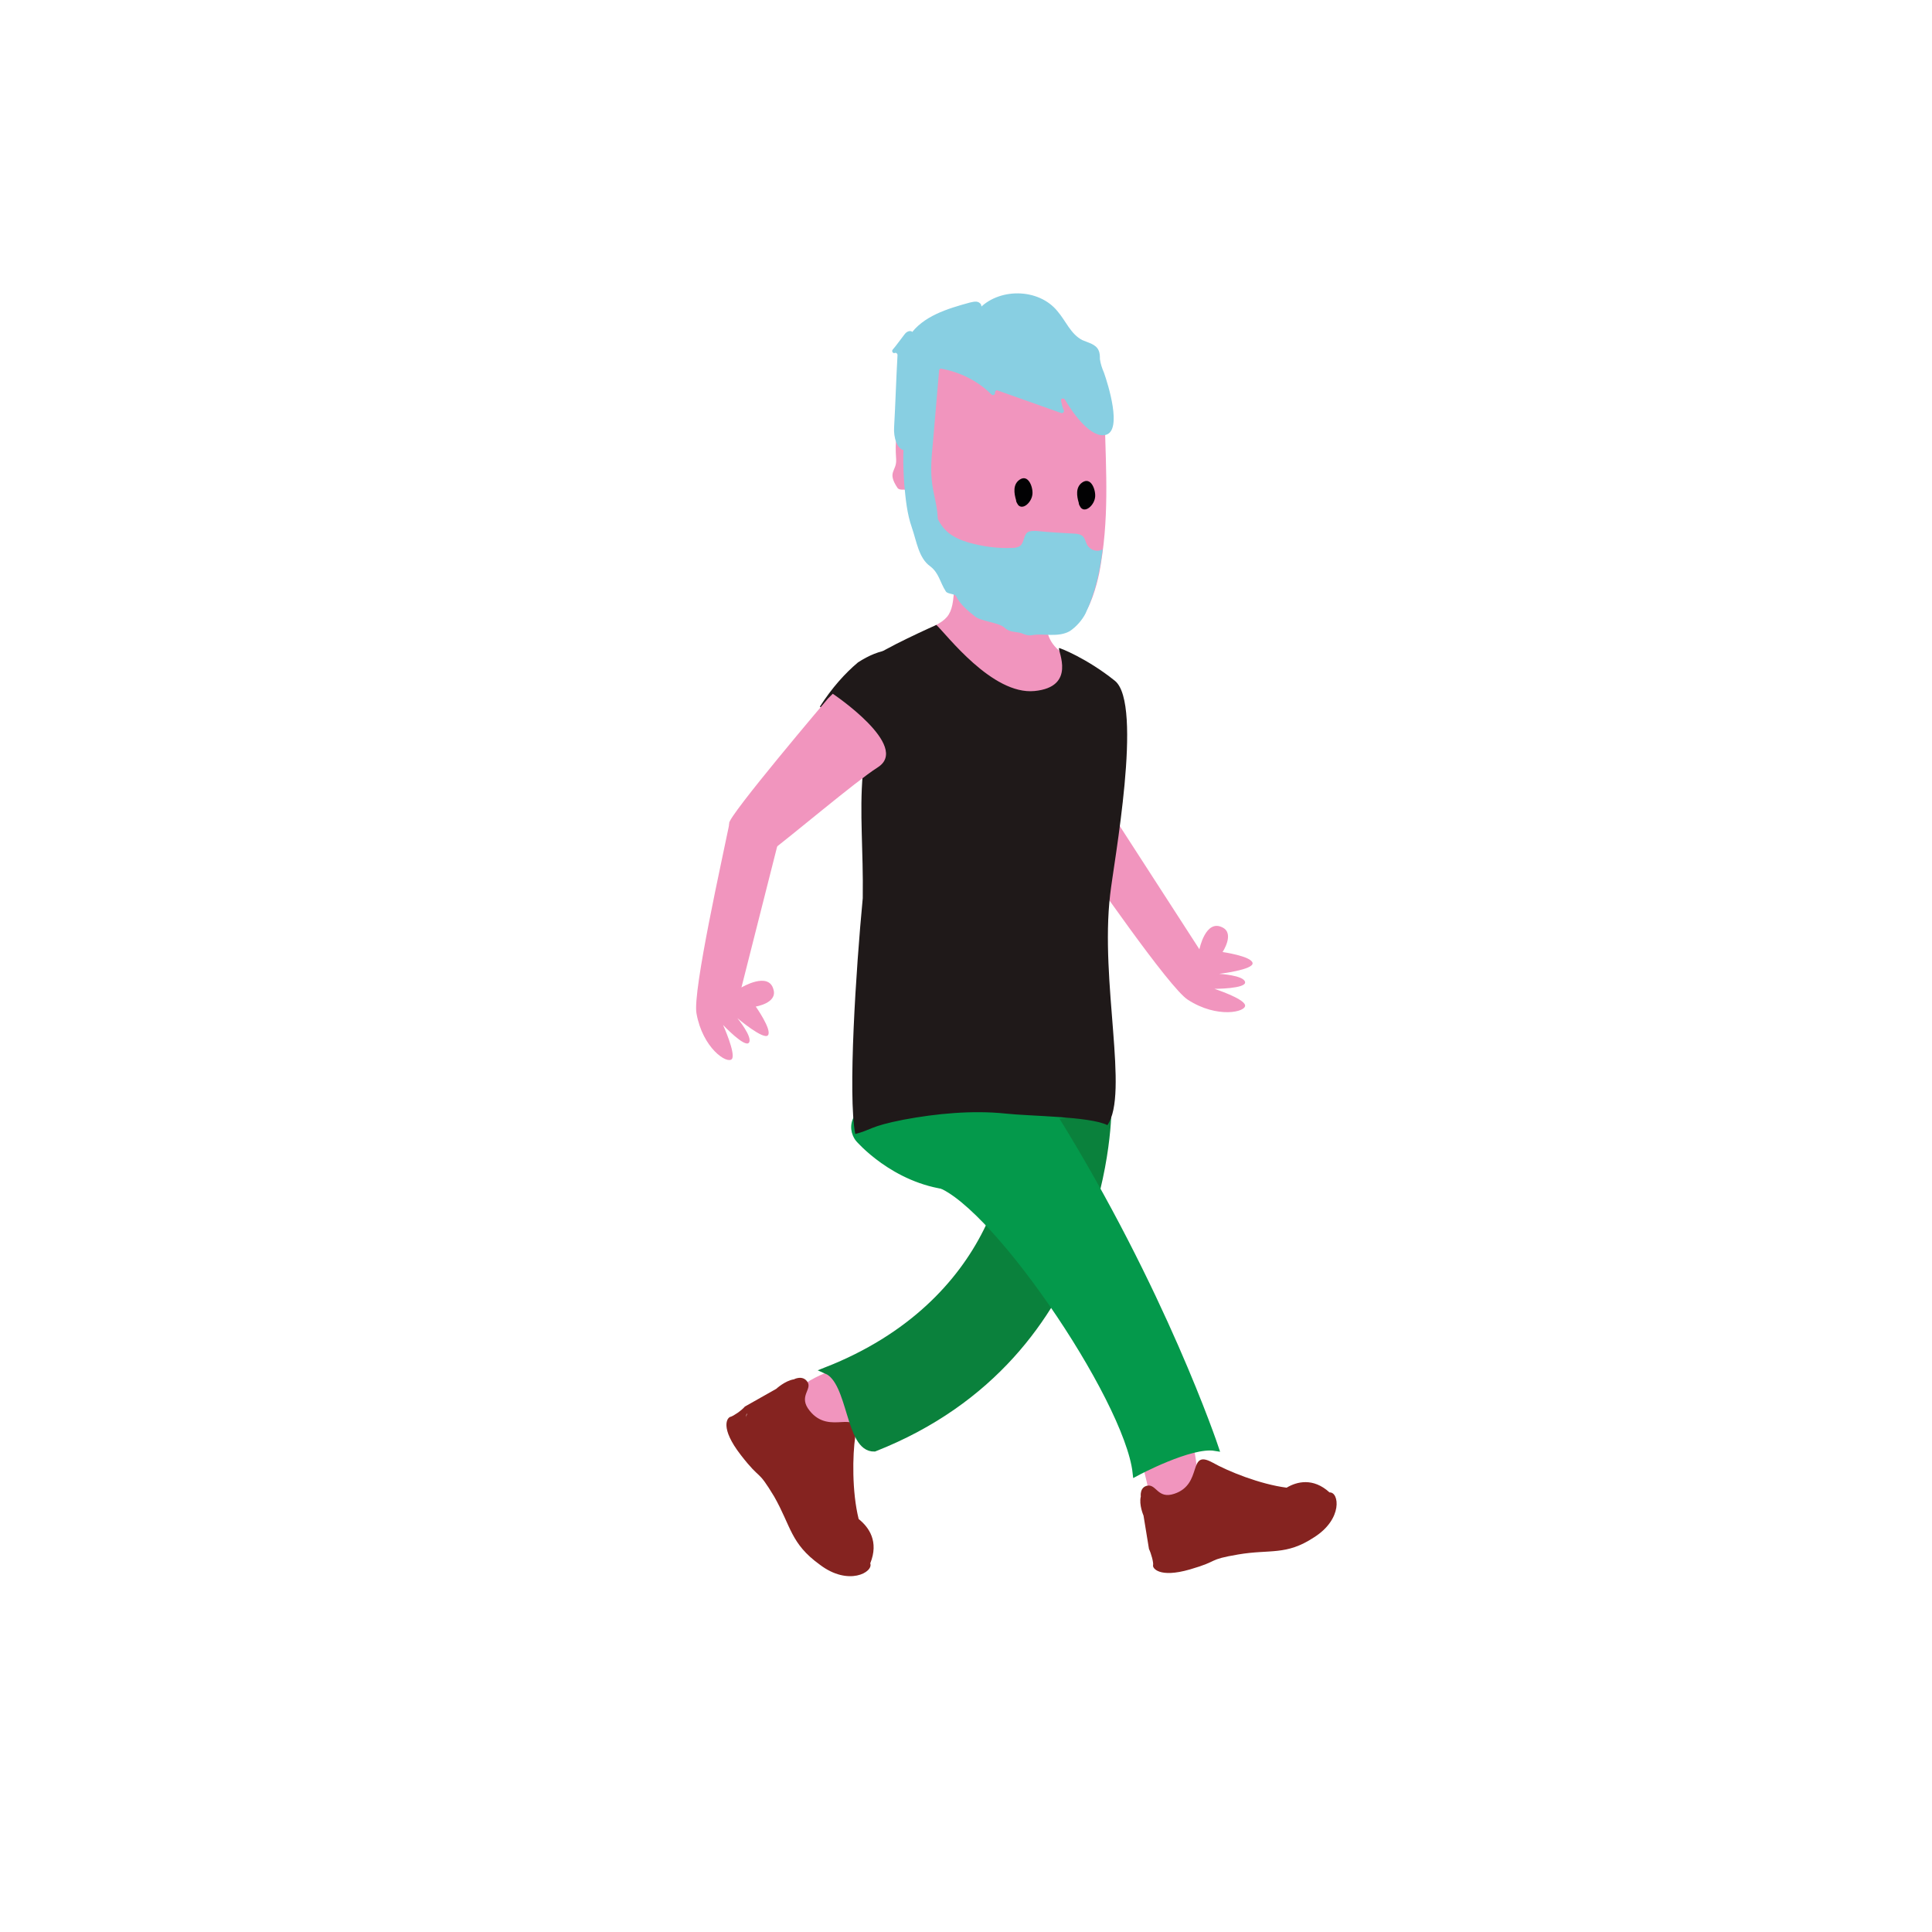 <?xml version="1.0" encoding="utf-8"?>
<!-- Generator: Adobe Illustrator 22.1.0, SVG Export Plug-In . SVG Version: 6.00 Build 0)  -->
<svg version="1.1" id="Capa_1" xmlns="http://www.w3.org/2000/svg" xmlns:xlink="http://www.w3.org/1999/xlink" x="0px" y="0px"
	 viewBox="0 0 283.5 283.5" style="enable-background:new 0 0 283.5 283.5;" xml:space="preserve">
<style type="text/css">
	.st0{fill:#F195BE;}
	.st1{fill:#852320;}
	.st2{fill:#1F1919;}
	.st3{fill:#0A813C;stroke:#0A813C;stroke-miterlimit:10;}
	.st4{fill:#04994B;stroke:#04994B;stroke-miterlimit:10;}
	.st5{fill:#88CFE2;}
	.st6{fill:#020203;}
</style>
<g>
	<g>
		<path class="st0" d="M128.2,208.2c-0.2-1.7-1.3-2.8-2.9-4.5c-0.7-0.7-1.5-1.6-2.8-2.1c-0.3-0.1-0.5-0.2-0.9-0.3
			c-1.5,0.5-4,1.8-5.1,3.1c-2.1,2.6,5.8,6.4,7.4,6.4c1.3,0-0.5-0.8,1.2-1.3C124.7,209.2,127.1,208.5,128.2,208.2z"/>
		<path class="st1" d="M127.7,229.4c1.3-3.2-0.2-5.3-1.7-6.5c-1-4-0.9-9.4-0.5-12.1c0.6-4.4-3.7,0-6.7-3.8c-1.7-2.1,0.4-3.1-0.3-4.2
			c-0.7-1.1-2-0.4-2-0.4c-1.3,0.2-2.6,1.4-2.6,1.4l-4.6,2.6c-0.5,0.6-1.7,1.4-2.1,1.5c-0.5,0.1-1.6,1.6,1.5,5.6
			c3.1,4,2.3,1.8,4.9,6.1c2.5,4.4,2.4,6.9,6.7,10C124.5,232.8,128.2,230.7,127.7,229.4z M109.6,207.4c0,0.2-0.1,0.4-0.1,0.6
			C109.5,207.8,109.5,207.5,109.6,207.4z"/>
	</g>
	<path class="st2" d="M135.7,97.2c-3.3-2.9-6.7-2-9.8,0c-1.9,1.6-3.8,3.7-5.6,6.5c0,0,9.5,5.1,8.8,9.2c-0.4,2.2,4.7-1.5,8.6-6.8
		C138.8,103,138.2,99.4,135.7,97.2z"/>
	<g>
		<path class="st3" d="M121.3,201.1c3.7,1.6,3.2,11.5,7,11.4c34.8-13.7,34.3-50.1,34.3-50.1l-14.8-1.5
			C150.4,169.8,146,191.4,121.3,201.1z"/>
		<path class="st0" d="M173.4,206.6c-0.8,0.9,0.3,1.3-0.4,1.8c-2.1,1.5-3.8,2.3-6.2,3c0,0,0,0.1,0,0.1c0,0.1-0.1,0.2-0.2,0.3
			c2.2,5.9,2.7,11.8,2.7,11.8s3-2.6,6.4-7.4C175.7,216.1,175.3,210.6,173.4,206.6z"/>
		<path class="st1" d="M195.1,219c-2.4-2.2-4.8-1.6-6.3-0.7c-3.9-0.5-8.6-2.4-10.9-3.7c-3.7-2-1.3,3.2-5.6,4.6
			c-2.4,0.8-2.6-1.4-3.9-1.2c-1.2,0.2-1,1.6-1,1.6c-0.3,1.2,0.4,2.8,0.4,2.8l0.8,4.9c0.3,0.6,0.7,2,0.6,2.4
			c-0.1,0.4,0.9,1.9,5.4,0.6c4.5-1.3,2.4-1.4,7.1-2.2c4.7-0.8,7,0.2,11.1-2.5C197.1,222.9,196.5,218.9,195.1,219z M169.5,227.4
			c0.2,0.1,0.3,0.2,0.5,0.3C169.8,227.6,169.7,227.5,169.5,227.4z"/>
		<path class="st0" d="M179.4,139.7c0,0,1.8-2.7,0-3.6c-2.5-1.3-3.4,3.2-3.4,3.2l-12.6-19.5c-2.2-1.3-5.8,1.8-6.2,4.4
			c0,0,0,0.1,0.1,0.1c2.6,3.7,14.3,20.7,17,22.4c4.3,2.8,8.6,1.8,8.4,0.8c-0.2-1-4.5-2.4-4.5-2.4s4.7,0,4.5-1
			c-0.2-1-3.8-1.2-3.8-1.2s5.1-0.6,4.9-1.6C183.6,140.3,179.4,139.7,179.4,139.7z"/>
		<path class="st4" d="M153,164.1c1.9-0.4,3.8-0.7,5.7-0.9c-5.7-1.8-18.7-5.3-26.3-3c-9.9,2.9-6.4,6.9-6.4,6.9s5.2,6.1,13.3,7
			C139.8,167.6,147.5,165.3,153,164.1z"/>
		<path class="st4" d="M144.2,162.8c-5.3,1.9-4.7,5.2-7.3,10.7c8,1.4,28.6,31.6,29.8,42.6c0,0,8-4.3,11.6-3.7c0,0-7.7-23-23.7-48.7
			C153.5,164.2,145.3,162.4,144.2,162.8z"/>
		<path class="st0" d="M154.1,86.2c0.5-3.2,2.4-6.2,2.4-9.3c-1.4,0.6-2.6,1.9-3.7,2.8c-1.7,1.4-3.4,2.7-5.2,4.1
			c-1.7,1.4-0.4-3.2-2.2-2c-1.1,0.7-4-1.9-5.2-1.3c-0.3,8.5,0.1,9.7-3,11.3c-0.9,2.8-4.4,7.4-5.6,10.1c5.1,3,26.3,8.4,26.9-4.8
			C152.1,94.9,153.4,90.7,154.1,86.2z"/>
		<path class="st0" d="M131.5,67.4c-0.4-5.9,1.2-3.3,1.5-6.6c0.2-2.5,0.7-7.7,2.9-9c2.2-1.2,4.7-1.7,7.3-1.8c4.2-0.2,8.5,0.4,12.5,2
			c2.3,0.9,4.7,2.4,5.7,4.7c0.7,1.5,0.7,3.1,0.7,4.7c0.2,8,0.7,14.8-0.8,22.7c-0.4,1.9-1.3,5.2-2.7,6.6c-1.9,1.9-4.9,2-7.6,2
			c-1.5-0.8-2.8-2.1-4.1-3.2c-1.8-1.5-3.4-3.2-5-4.8c-1.6-1.6-3.2-3.1-4.8-4.7c-0.7-0.8-1.6-1.6-2.5-2.1c0-0.3,0.1-0.5,0.2-0.8
			c-1-0.1-1.4-1.3-1.4-2.2c0-1,0.3-2-0.2-2.8c-0.3-0.5-1.1,0-1.5-0.5C130.1,69.2,131.6,69.2,131.5,67.4z"/>
		<path class="st5" d="M155.7,58.8c0.1,0.5,0.2,1,0.4,1.4c0.1,0.2-0.1,0.5-0.4,0.4c-3.1-1.1-6.2-2.2-9.3-3.3
			c-0.2-0.1-0.4,0.1-0.4,0.3c0,0,0,0,0,0c0.1,0.3-0.3,0.5-0.5,0.3c-2-2-4.6-3.3-7.4-3.8c-0.2,0-0.3,0.1-0.3,0.3
			c-0.3,3.5-0.6,7-0.9,10.5c-0.2,2.1-0.4,4.1-0.1,6.2c0.3,2.1,1.1,4.3,0.7,6.4c0,0.1-0.1,0.2-0.2,0.2c-1.5,0.5-2.7-1.4-3.1-3
			c-0.6-2.7-1-5.5-1-8.3c0-0.2-0.1-0.3-0.3-0.3c-1.3,0-1.8-2-1.7-3.4c0.2-3.5,0.3-7.1,0.5-10.6c0-0.2-0.2-0.4-0.4-0.3c0,0,0,0,0,0
			c-0.3,0.1-0.5-0.3-0.3-0.5c0.6-0.7,1-1.3,1.7-2.2c0.2-0.3,0.6-0.6,1-0.5s0.1,0.9-0.2,0.6c1.9-2.8,5.5-3.9,8.8-4.8
			c0.5-0.1,1.1-0.3,1.5,0.1c0.4,0.3,0.2,1.2-0.3,1c2.9-3.3,8.9-3.3,11.7,0.2c1.2,1.4,1.9,3.3,3.6,4.2c0.9,0.4,2,0.6,2.4,1.5
			c0.2,0.4,0.2,0.9,0.2,1.3c0.1,0.7,0.3,1.3,0.6,2c0.6,1.7,2.7,8.4,0.3,9.1c-2.1,0.6-4.7-2.9-6-5.1
			C156.1,58.3,155.6,58.5,155.7,58.8z"/>
		<path class="st5" d="M132.7,71.2c0.2,2.1,0.4,4.2,1.1,6.2s1,4.5,2.7,5.7c1.3,1,1.4,2.3,2.3,3.7c0.3,0.4,1.3,0.3,1.5,0.7
			c0.6,1.2,1.7,2.1,2.7,2.9c0.9,0.8,3.5,0.9,4.4,1.7c0.2,0.2,0.4,0.3,0.6,0.4c0.6,0.3,1.5,0.2,2.1,0.5c0.5,0.2,0.9,0.3,1.4,0.2
			c1.5-0.3,3.8,0.4,5.5-0.6c0.9-0.6,1.8-1.6,2.3-2.6c1.4-3,2.1-6.1,2.5-9.4c-0.8,0.5-1.9,0.1-2.3-0.7c-0.2-0.4-0.3-0.9-0.6-1.2
			c-0.3-0.3-0.9-0.4-1.3-0.4c-1.9-0.1-3.7-0.2-5.6-0.4c-0.4,0-0.9,0-1.2,0.2c-0.6,0.4-0.5,1.5-1.1,2c-0.3,0.2-0.7,0.3-1.1,0.3
			c-2.2,0.1-4.4-0.2-6.5-0.8c-1-0.3-2-0.7-2.9-1.4c-1.7-1.4-2.3-3.6-2.7-5.7c-0.7-3.8-1-7.8-0.7-11.7c0-0.7-0.3-3-1.6-2
			c-0.6,0.5-1,2.8-1.2,3.6C132.4,65.3,132.5,68.3,132.7,71.2z"/>
		<path class="st6" d="M149.4,74.1c-0.1-0.2-0.3-0.4-0.3-0.7c-0.3-1-0.5-2.3,0.5-3c1.3-0.9,2,1.1,1.9,2.1
			C151.4,73.7,150.1,74.9,149.4,74.1z"/>
		<path class="st6" d="M158.6,74.5c-0.1-0.2-0.3-0.4-0.3-0.7c-0.3-1-0.5-2.3,0.5-3c1.3-0.9,2,1.1,1.9,2.1
			C160.6,74.1,159.3,75.3,158.6,74.5z"/>
		<path class="st2" d="M163.6,99.9c-4.1-3.3-8.2-4.9-8.2-4.8c-0.2,0.4,2.6,5.7-3.6,6.3c-6.2,0.6-12.9-8.3-14.4-9.7
			c0,0-8.1,3.6-9.6,5c-2.9,5.8-0.7,10.6-1.2,16.9c-0.5,5.7,0.1,11.1,0,18.2c-1,10.5-2.2,28.9-1.1,34.6c2.4-0.6,2-1.1,7.1-2.1
			c4.8-0.9,10.1-1.4,14.9-0.9c3.6,0.4,12.4,0.4,15,1.7c3.2-4.6-1.1-21,0.4-33.8C163.4,126.7,167.8,103.3,163.6,99.9z"/>
	</g>
	<path class="st0" d="M122.2,101.8l-0.7,0.7c0,0-14.7,17.3-14.5,18.3c0.1,2.3,0.8,2.6,2.7,3.6c0.5,0.3,2.3,0.7,2.9,0.9
		c3.4-2.5,12.9-10.6,16.2-12.7C133.7,109.5,122.2,101.8,122.2,101.8z"/>
	<path class="st0" d="M110.9,147.7c0,0,3.2-0.5,2.6-2.5c-0.7-2.7-4.7-0.3-4.7-0.3l5.7-22.5c-0.5-2.5-5.2-3-7.5-1.5c0,0,0,0.1,0,0.1
		c-0.9,4.5-5.4,24.5-4.8,27.7c0.9,5.1,4.5,7.5,5.2,6.7c0.6-0.8-1.3-5-1.3-5s3.2,3.4,3.8,2.6c0.6-0.8-1.7-3.6-1.7-3.6
		s3.9,3.3,4.5,2.5C113.3,151.1,110.9,147.7,110.9,147.7z"/>
</g>
</svg>
